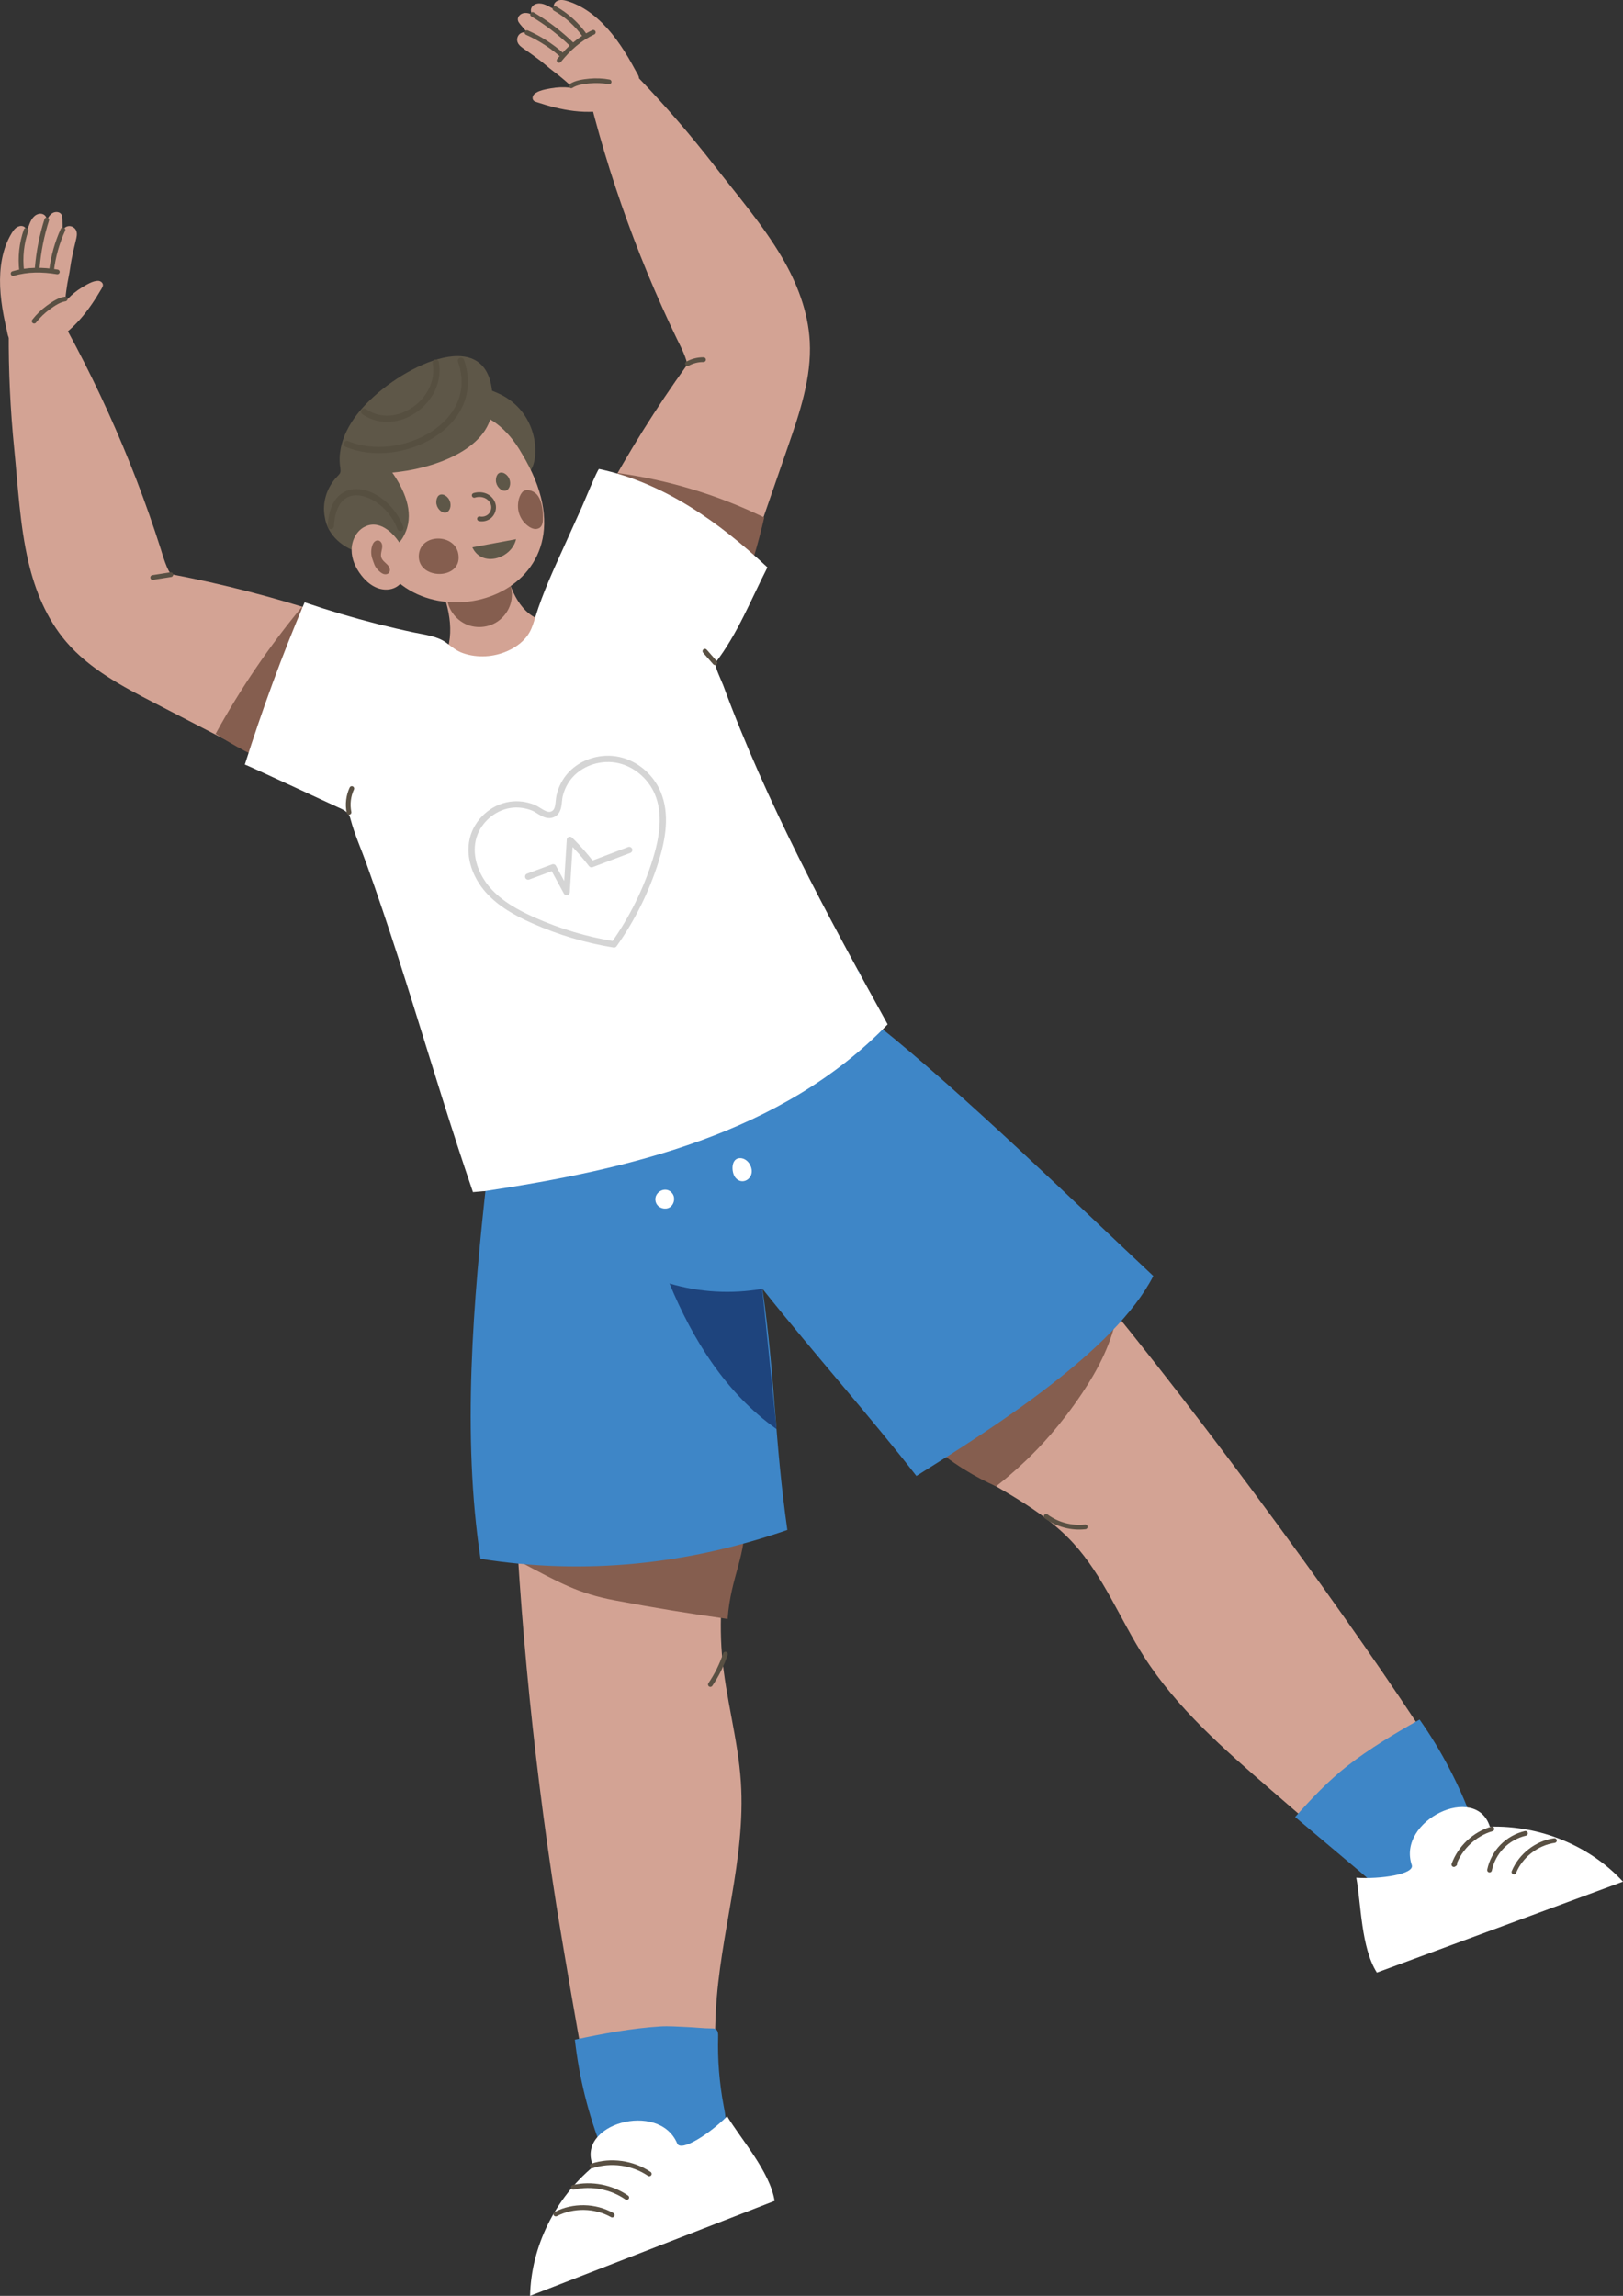 <?xml version="1.0" encoding="UTF-8"?>
<svg id="_圖層_2" data-name="圖層 2" xmlns="http://www.w3.org/2000/svg" viewBox="0 0 375.41 531.1">
  <rect x="0" y="0" width="375.41" height="531.1" fill="#333333" stroke="none"/>
  <defs>
    <style>
      .cls-1 {
        stroke: #d5d5d5;
      }

      .cls-1, .cls-2, .cls-3 {
        fill: none;
        stroke-linecap: round;
        stroke-linejoin: round;
      }

      .cls-1, .cls-3 {
        stroke-width: 1.45px;
      }

      .cls-4 {
        fill: #d3a394;
      }

      .cls-5 {
        fill: #1e447d;
      }

      .cls-6 {
        fill: #fff;
      }

      .cls-7 {
        fill: #855e4f;
      }

      .cls-8 {
        fill: #5e5748;
      }

      .cls-2 {
        stroke: #595043;
        stroke-width: 1.09px;
      }

      .cls-3 {
        stroke: #564f40;
      }

      .cls-9 {
        fill: #3e86c7;
      }
    </style>
  </defs>
  <g id="_圖層_1-2" data-name="圖層 1">
    <g>
      <g>
        <path class="cls-4" d="M100.97,133c1.11,2.87,2.22,5.77,2.79,8.79.57,3.03.58,6.22-.49,9.11-.57,1.54-1.45,3.13-1.02,4.71.52,1.89,2.67,2.79,4.6,3.12,7.18,1.23,14.62-1.92,19.9-6.94.79-.75,1.56-1.57,2.03-2.56.47-.99.62-2.18.16-3.17-.85-1.82-3.18-2.22-4.98-3.11-2.37-1.16-4.05-3.41-5.17-5.81-1.12-2.39-1.76-4.98-2.64-7.47-1-2.83-2.59-5.82-5.43-6.79-2.84-.97-6.14.58-7.78,3.1-1.64,2.52-1.85,5.75-1.26,8.7"/>
        <path class="cls-7" d="M103.62,139.57c.62,2.2,2.3,4.08,4.41,4.94,2.12.86,4.63.69,6.61-.45,1.98-1.14,3.39-3.23,3.7-5.49.4-2.84-1-5.86-3.42-7.4-2.42-1.54-5.74-1.53-8.15.02-2.41,1.56-3.79,4.58-3.38,7.42.08.59.25,1.2.66,1.64"/>
      </g>
      <g>
        <g>
          <path class="cls-4" d="M108.45,155.37c-21.81-10.39-44.96-17.98-68.69-22.51-.95-.18-2.34-5.14-2.57-5.85-.86-2.69-1.76-5.37-2.69-8.03-1.87-5.33-3.9-10.6-6.08-15.8-4.36-10.42-9.32-20.58-14.86-30.42-3.59,1.97-7.51,3.34-11.54,4.03-.06,9.03.37,18.06,1.27,27.04.87,8.67,1.29,17.6,3.27,26.11,1.56,6.7,4.25,13.25,8.72,18.49,5.42,6.36,13.04,10.36,20.47,14.2,17.96,9.3,35.92,18.6,53.88,27.91l18.83-35.17Z"/>
          <path class="cls-7" d="M69.89,140.33c-7.59,9.14-14.3,19.01-20.02,29.43,4.29,2.79,8.68,5.1,13.41,7.07l6.61-36.5Z"/>
          <path class="cls-2" d="M39.51,132.93c-1.4.22-2.79.44-4.19.66"/>
        </g>
        <g>
          <path class="cls-4" d="M12.87,78.73c-.51.3-1.04.53-1.59.63-2.83.51-5.56.49-8.27-.61-.41-.17-.87-.37-1.05-.79-.22-.5-.29-1.15-.41-1.68-.26-1.09-.5-2.19-.71-3.3-.42-2.21-.72-4.44-.81-6.68-.16-4.25.43-8.7,2.69-12.38.28-.46.6-.92,1.03-1.24.43-.32,1.01-.5,1.53-.35.52.15.93.69.83,1.23.31-.6.51-1.24.76-1.86.25-.62.58-1.24,1.08-1.68.5-.45,1.22-.7,1.86-.51.65.19,1.14.9.96,1.54.34-.69.74-1.39,1.41-1.77.67-.38,1.65-.3,2.04.36.18.31.21.68.22,1.04.04.89.04,1.79.02,2.68.26-.62.9-1.05,1.57-1.06.67,0,1.32.42,1.59,1.03.3.7.11,1.51-.07,2.25-.36,1.43-.68,2.86-.97,4.3-.27,1.35-.41,2.74-.69,4.07-.23,1.09-.42,2.2-.56,3.31-.07.55-.16,1.11-.18,1.67-.02.43.07.72.47.28.97-1.06,2.1-1.97,3.32-2.71,1.02-.61,2.55-1.58,3.77-1.54.54.02,1.1.43,1.1.97,0,.28-.14.53-.28.78-1.49,2.55-3.12,5.03-5.09,7.24-1.06,1.19-2.21,2.3-3.47,3.28-.64.5-1.35,1.08-2.11,1.52Z"/>
          <path class="cls-2" d="M15.07,69.16c-1.39.21-2.74,1.13-3.86,1.94-1.25.9-2.37,1.98-3.31,3.19"/>
          <g>
            <path class="cls-2" d="M13.26,62.9c-3.47-.57-6.86-.61-10.23.38"/>
            <path class="cls-2" d="M5.01,62.63c-.37-3.14-.02-6.37,1.02-9.36"/>
            <path class="cls-2" d="M10.81,50.86c-1.14,3.58-1.87,7.28-2.19,11.02"/>
            <path class="cls-2" d="M14.56,53.16c-1.35,2.97-2.24,6.14-2.63,9.38"/>
          </g>
        </g>
      </g>
      <g>
        <g>
          <path class="cls-4" d="M124.5,148.18c8.66-22.56,20.22-44,34.31-63.62.56-.78-1.84-5.34-2.17-6.02-1.23-2.54-2.42-5.1-3.57-7.68-2.31-5.15-4.47-10.37-6.47-15.65-4.01-10.55-7.41-21.34-10.17-32.29,3.96-1.04,7.75-2.74,11.15-5.03,6.26,6.5,12.17,13.35,17.7,20.48,5.34,6.89,11.18,13.65,15.61,21.19,3.48,5.93,6.04,12.54,6.41,19.41.45,8.35-2.32,16.49-5.06,24.39-6.62,19.11-13.24,38.23-19.85,57.34l-37.87-12.54Z"/>
          <path class="cls-7" d="M142.72,109.41c11.8,1.59,23.34,5.08,34.05,10.3-1.43,6.27-3.31,12.41-5.51,18.45l-28.53-28.74Z"/>
          <path class="cls-2" d="M159.02,84.13c1.13-.62,2.42-.95,3.71-.93"/>
        </g>
        <g>
          <path class="cls-4" d="M140.1,25.56c.58-.12,1.13-.3,1.6-.58,2.46-1.49,4.49-3.31,5.78-5.94.2-.4.41-.85.27-1.29-.16-.52-.54-1.05-.8-1.53-.53-.99-1.08-1.98-1.65-2.94-1.15-1.93-2.4-3.8-3.82-5.54-2.7-3.29-6.09-6.23-10.22-7.49-.52-.16-1.06-.29-1.6-.25-.54.04-1.09.29-1.38.75-.29.46-.24,1.14.19,1.47-.63-.24-1.2-.59-1.81-.89-.6-.3-1.25-.54-1.92-.54-.67,0-1.37.28-1.73.85-.36.57-.26,1.43.3,1.79-.71-.29-1.48-.55-2.23-.39-.75.16-1.43.87-1.29,1.63.07.35.3.65.52.93.56.69,1.15,1.37,1.77,2.02-.6-.29-1.37-.19-1.88.25-.5.44-.71,1.19-.5,1.83.24.73.91,1.2,1.55,1.64,1.21.83,2.41,1.69,3.58,2.58,1.09.83,2.12,1.78,3.21,2.59.9.67,1.77,1.37,2.61,2.1.42.37.85.73,1.24,1.13.3.31.42.58-.17.52-1.43-.15-2.88-.08-4.29.17-1.17.21-2.96.5-3.85,1.35-.39.37-.54,1.05-.18,1.45.19.21.46.31.73.39,2.81.93,5.67,1.7,8.61,2.05,1.58.19,3.18.25,4.77.16.81-.05,1.73-.09,2.59-.26Z"/>
          <path class="cls-2" d="M132.12,19.86c1.18-.76,2.8-.97,4.18-1.11,1.53-.15,3.08-.09,4.59.19"/>
          <g>
            <path class="cls-2" d="M129.32,13.97c2.22-2.73,4.73-5.01,7.91-6.5"/>
            <path class="cls-2" d="M135.32,8.3c-1.81-2.6-4.21-4.78-6.96-6.33"/>
            <path class="cls-2" d="M123.18,3.33c3.22,1.92,6.23,4.21,8.94,6.8"/>
            <path class="cls-2" d="M121.89,7.54c2.98,1.33,5.75,3.11,8.19,5.28"/>
          </g>
        </g>
      </g>
      <g>
        <g>
          <path class="cls-4" d="M168.72,354.74c1.27-8.07,2.86-16.11,3.81-24.18,1.97-16.62,1.31-38.18-12.32-49.99-3.78-3.28-8.5-5.65-13.49-5.91-7.76-.41-15.07,4.33-19.78,10.51-4,5.26-9.31,14.44-9.21,21.2.13,8.53.46,17.16.73,25.71.57,17.97,1.7,35.91,3.37,53.81,1.72,18.45,4.03,36.85,6.91,55.15.72,4.58,8.93,54.24,10.25,54.06,9.39-1.25,19.62.03,24.04-10.41,2.54-6.01,2.21-12.78,2.54-19.3.89-17.84,6.98-35.34,5.8-53.16-.66-9.91-3.56-19.56-4.38-29.46-.78-9.42.27-18.74,1.74-28.03Z"/>
          <path class="cls-2" d="M167.79,382.64c-.83,2.49-2,4.87-3.48,7.03"/>
          <path class="cls-7" d="M172.21,350.84c.58,8.98-3.19,13.68-3.91,23.67-8.56-1.2-17.14-2.6-26.06-4.29-8.49-1.61-12.67-3.99-22.34-9.13-.24-2.25-.05-4.46,0-6.72l52.31-3.53Z"/>
        </g>
        <path class="cls-9" d="M166.35,494.39c.83-.98,1.38-2.2,1.46-3.47.08-1.28-.19-2.54-.43-3.8-.99-5.27-1.42-10.65-1.27-16.01.02-.62-.02-1.37-.55-1.7-.28-.18-.63-.18-.97-.18-1.95,0-3.78-.25-5.71-.32-2.05-.08-4.15-.26-6.2-.13-6.61.41-13.26,1.67-19.71,3.05.98,8.74,3.12,17.34,6.33,25.52,1.56,3.96,8.45,3.82,12.68,3.44,3.12-.28,6.1-1.23,8.86-2.67,1.45-.76,2.84-1.64,4.19-2.56.48-.33.91-.72,1.29-1.17Z"/>
        <g>
          <path class="cls-6" d="M122.61,531.1c.24-11.48,5.84-22.58,14.63-29.93-4.37-9.77,15.17-15.37,19.4-5.33.88,2.08,7.69-2.37,11.55-6.3,3.15,5.25,9.91,12.82,10.98,19.59l-56.57,21.98Z"/>
          <g>
            <path class="cls-2" d="M128.55,512.17c4.03-2.08,9.1-1.99,13.05.24"/>
            <path class="cls-2" d="M132.63,505.98c4.2-.96,8.8-.08,12.34,2.37"/>
            <path class="cls-2" d="M136.93,501.03c4.39-1.45,9.43-.74,13.25,1.85"/>
          </g>
        </g>
      </g>
      <path class="cls-4" d="M339.03,418.74c-4.13,2.97-8.53,5.62-12.59,8.67-2.38,1.78-4.87,5.96-8.09,5.72-2.47-.18-4.52-1.88-6.39-3.5-6.04-5.23-12.08-10.47-18.12-15.7-10.71-9.28-21.57-18.73-29.21-30.67-5.59-8.73-9.4-18.71-16.42-26.34-7.47-8.12-17.84-12.79-27.22-18.62-16.88-10.5-31.07-25.29-40.85-42.59-2.91-5.16-5.51-10.99-4.45-16.82,1.65-9.04,12.43-16.92,20.41-20.16,4.66-1.89,9.75-3.18,14.71-2.34,21.32,3.6,132.33,159.39,128.22,162.35Z"/>
      <path class="cls-2" d="M241.98,350.78c2.57,1.9,5.86,2.79,9.04,2.43"/>
      <path class="cls-7" d="M258.42,303.76c-1.14,6.69-4.33,12.87-8.1,18.51-4.97,7.44-9.81,12.53-12.99,15.57-2.68,2.56-5.09,4.56-6.93,5.99-2.27-1.01-4.82-2.31-7.49-3.98-3.06-1.92-5.62-3.9-7.7-5.72l43.21-30.37Z"/>
      <path class="cls-9" d="M318.71,436.38c-1.42-.94-2.7-2.2-4-3.29-5.05-4.25-10.09-8.5-15.14-12.76,3.63-4.1,7.67-8.38,12.01-11.77,5.22-4.07,11.04-7.54,16.78-10.78,5.05,7.19,9.16,15.05,12.18,23.31,1.46,4-3.79,8.46-7.21,10.99-3,2.21-6.45,3.54-10.09,4.24-1.44.28-3.18.93-4.44.11-.03-.02-.05-.03-.08-.05Z"/>
      <g>
        <path class="cls-6" d="M375.41,435.28c-7.79-8.44-19.34-13.04-30.8-12.72-3.21-10.21-21.54-1.45-18.06,8.87.73,2.14-7.33,3.32-12.83,2.94,1.12,6.02,1.08,16.17,4.76,21.95l56.92-21.04Z"/>
        <g>
          <path class="cls-2" d="M345.09,423.08c-4.01,1.16-7.38,4.32-8.8,8.25.07-.05.14-.1.21-.15"/>
          <path class="cls-2" d="M344.54,432.6c.43-2.05,1.45-3.97,2.91-5.46,1.46-1.49,3.36-2.56,5.4-3.03"/>
          <path class="cls-2" d="M350.18,433.05c1.58-3.82,5.27-6.69,9.37-7.28"/>
        </g>
      </g>
      <path class="cls-8" d="M120.06,94.43c2.61,2.87,3.99,6.82,3.74,10.69-.11,1.69-.57,3.45-1.79,4.64-1.47,1.44-3.73,1.73-5.76,1.43-4.76-.7-8.93-4.44-10.14-9.09-.81-3.1-.28-6.48,1.29-9.25.68-1.21,1.66-2.89,3.17-3.06,1.5-.16,3.41.62,4.75,1.23,1.79.81,3.42,1.97,4.74,3.42Z"/>
      <path class="cls-4" d="M87.1,127.91c10,22.66,53.55,9.91,33.62-22.96-13.93-24.65-44.99,1.17-33.62,22.96Z"/>
      <path class="cls-8" d="M93.86,122.98c1.92-4.69-.41-9.77-3.12-13.66,8.75-.74,22.44-5.04,23.12-14.73,1.44-20.43-19.05-11.03-28.31-2-4.21,4.02-7.79,9.63-6.83,15.67.11,1,.06,1.2-.68,1.94-2.42,2.44-3.59,6.05-2.91,9.44,1.28,8.63,15.26,12.32,18.73,3.33Z"/>
      <path class="cls-3" d="M80.23,102.7c12.28,5.16,31.63-4.42,26.39-19.25"/>
      <path class="cls-3" d="M84.25,95.24c7.42,5.11,18.14-2.55,16.54-11.35"/>
      <path class="cls-3" d="M76.52,121.68c.67-12.64,12.94-8.09,16.09.46"/>
      <path class="cls-4" d="M84.19,121.94c-1.84,1.03-2.87,3.2-2.86,5.31,0,2.11.92,4.13,2.22,5.8.9,1.16,2,2.19,3.33,2.8,1.33.61,2.91.76,4.27.19,2.45-1.02,3.49-4.13,2.93-6.72-.82-3.78-5.42-9.88-9.88-7.38Z"/>
      <path class="cls-7" d="M88.82,132.81c.39.1.85.03,1.12-.27.32-.35.3-.92.08-1.35-.22-.42-.6-.74-.95-1.07-.35-.32-.71-.68-.86-1.13-.15-.47-.07-.98.03-1.46.1-.48.23-.98.15-1.47-.08-.49-.42-.97-.91-1.04-.34-.05-.68.11-.92.36-.24.25-.38.57-.48.9-.33,1.04-.27,2.17.11,3.19.32.86.47,1.56,1.12,2.25.41.44.91.93,1.51,1.09Z"/>
      <path class="cls-2" d="M109.69,114.59c.91-.28,1.94-.24,2.79.18.86.42,1.52,1.25,1.67,2.2.13.86-.19,1.77-.82,2.37-.63.59-1.57.85-2.42.67"/>
      <path class="cls-7" d="M96.87,128.57c-.18,5.63,10.01,5.66,9.17-.25-.65-5.01-8.98-5.04-9.17.25Z"/>
      <path class="cls-7" d="M119.87,117.92c.23,1.53,1.11,2.95,2.38,3.84.4.28.84.51,1.33.59s1.01-.03,1.37-.35c.49-.43.6-1.15.63-1.8.05-1.01-.02-2.03-.21-3.02-.2-1.06-.55-2.15-1.31-2.92-.77-.78-2.48-1.36-3.29-.36-.85,1.05-1.09,2.74-.9,4.03Z"/>
      <path class="cls-8" d="M100.97,116.66c.12.61.47,1.17.96,1.55.36.28.84.47,1.28.34.46-.13.77-.58.91-1.04.31-1.05-.15-2.27-1.08-2.85-.27-.17-.58-.29-.9-.28-1.09.03-1.34,1.44-1.18,2.29Z"/>
      <path class="cls-8" d="M109.26,126.61c2.17,4.74,9.08,2.67,10.11-1.88l-10.11,1.88Z"/>
      <path class="cls-8" d="M114.76,111.6c.12.61.47,1.17.96,1.55.36.28.84.47,1.28.34.46-.13.77-.58.91-1.04.31-1.05-.15-2.27-1.08-2.85-.27-.17-.58-.29-.9-.28-1.09.03-1.34,1.44-1.18,2.29Z"/>
      <path class="cls-9" d="M266.77,295.17c-8.85,17.32-37.1,35.19-54.8,46.26-10.44-13.45-23.34-27.9-35.61-43.29,2.96,20.77,2.8,35.01,5.76,55.78-23.08,8.01-46.84,10.51-70.97,6.68-4.33-28.46-1.71-59.71,1.49-88.32-2.19-4.23-2.66-7.97-4.85-12.2,31.21-7.09,63.23-19.35,90.92-35.42,1.58,4.31,2.8,8.25,4.38,12.56,19.52,15.57,45.47,40.88,63.69,57.96Z"/>
      <path class="cls-5" d="M176.31,298.14c-7.12,1.25-14.52.82-21.45-1.23,5.37,12.98,13.04,25.4,24.76,33.68l-3.31-32.45Z"/>
      <g>
        <path class="cls-6" d="M151.81,278.39c.52,1.09,2.04,1.54,3.08.92,1.03-.62,1.36-2.16.68-3.15-1.55-2.24-4.89-.13-3.76,2.23Z"/>
        <path class="cls-6" d="M169.93,272.17c.33.53.88.96,1.5,1.06.93.16,1.89-.45,2.26-1.32.7-1.62-.61-3.96-2.46-4-2.1-.04-2.11,2.95-1.29,4.26Z"/>
      </g>
      <path class="cls-6" d="M111.91,275.55c-.83.08-1.67.16-2.51.22-4.94-14.4-9.33-28.97-13.88-43.5-2.27-7.27-4.58-14.52-7.02-21.73-1.21-3.6-2.46-7.18-3.74-10.75-1.21-3.38-2.74-6.76-3.65-10.2-.17-.66-.34-1.17-.86-1.65-.57-.52-1.29-.85-2-1.16-1.87-.83-21.58-10.04-21.62-9.91,4.03-12.71,8.59-25.23,13.83-37.53,5.54,1.89,11.16,3.56,16.83,5,2.8.71,5.62,1.37,8.45,1.97,2.45.52,5.32.81,7.42,2.32,1.33.96,2.32,1.91,3.95,2.47,3.34,1.16,7.13.92,10.34-.53,2.07-.93,3.97-2.37,5.07-4.35.59-1.07.94-2.26,1.3-3.44,1.77-5.76,4.31-11.19,6.79-16.67,1.33-2.94,2.66-5.88,3.98-8.81.35-.78,3.68-8.88,3.98-8.81,15.1,3.23,27.85,12.38,38.94,22.76-3.79,7.41-6.89,15.39-12.04,22.08-.35.47,1.57,4.53,1.81,5.19,10.06,27.36,23.96,52.96,38.04,78.44-24.42,25.28-59.86,33.57-93.43,38.62Z"/>
      <path class="cls-2" d="M165.39,153.31c-.78-.89-1.56-1.78-2.34-2.67"/>
      <path class="cls-2" d="M80.73,187.92c-.38-1.84-.15-3.8.64-5.5"/>
      <g>
        <path class="cls-1" d="M118.05,186.18c-4.13.59-7.74,3.89-8.69,7.96-.97,4.13.7,8.55,3.5,11.74,2.81,3.18,6.62,5.3,10.5,7.02,5.95,2.65,12.24,4.53,18.67,5.57,4.2-5.92,7.46-12.5,9.63-19.43,1.59-5.09,2.55-10.74.46-15.64-1.6-3.74-5.01-6.7-8.98-7.58-3.97-.88-8.39.41-11.15,3.4-1.26,1.37-2.13,3.08-2.55,4.88-.34,1.45.01,3.63-1.69,4.3-1.54.61-3.08-1.03-4.43-1.57-1.66-.66-3.49-.91-5.26-.65Z"/>
        <path class="cls-1" d="M122.17,202.78c1.93-.72,3.86-1.44,5.79-2.15,1.04,1.91,2.07,3.83,3.11,5.74.25-4.03.5-8.06.75-12.09,1.8,1.76,3.47,3.65,5,5.64l8.72-3.3"/>
      </g>
    </g>
  </g>
</svg>